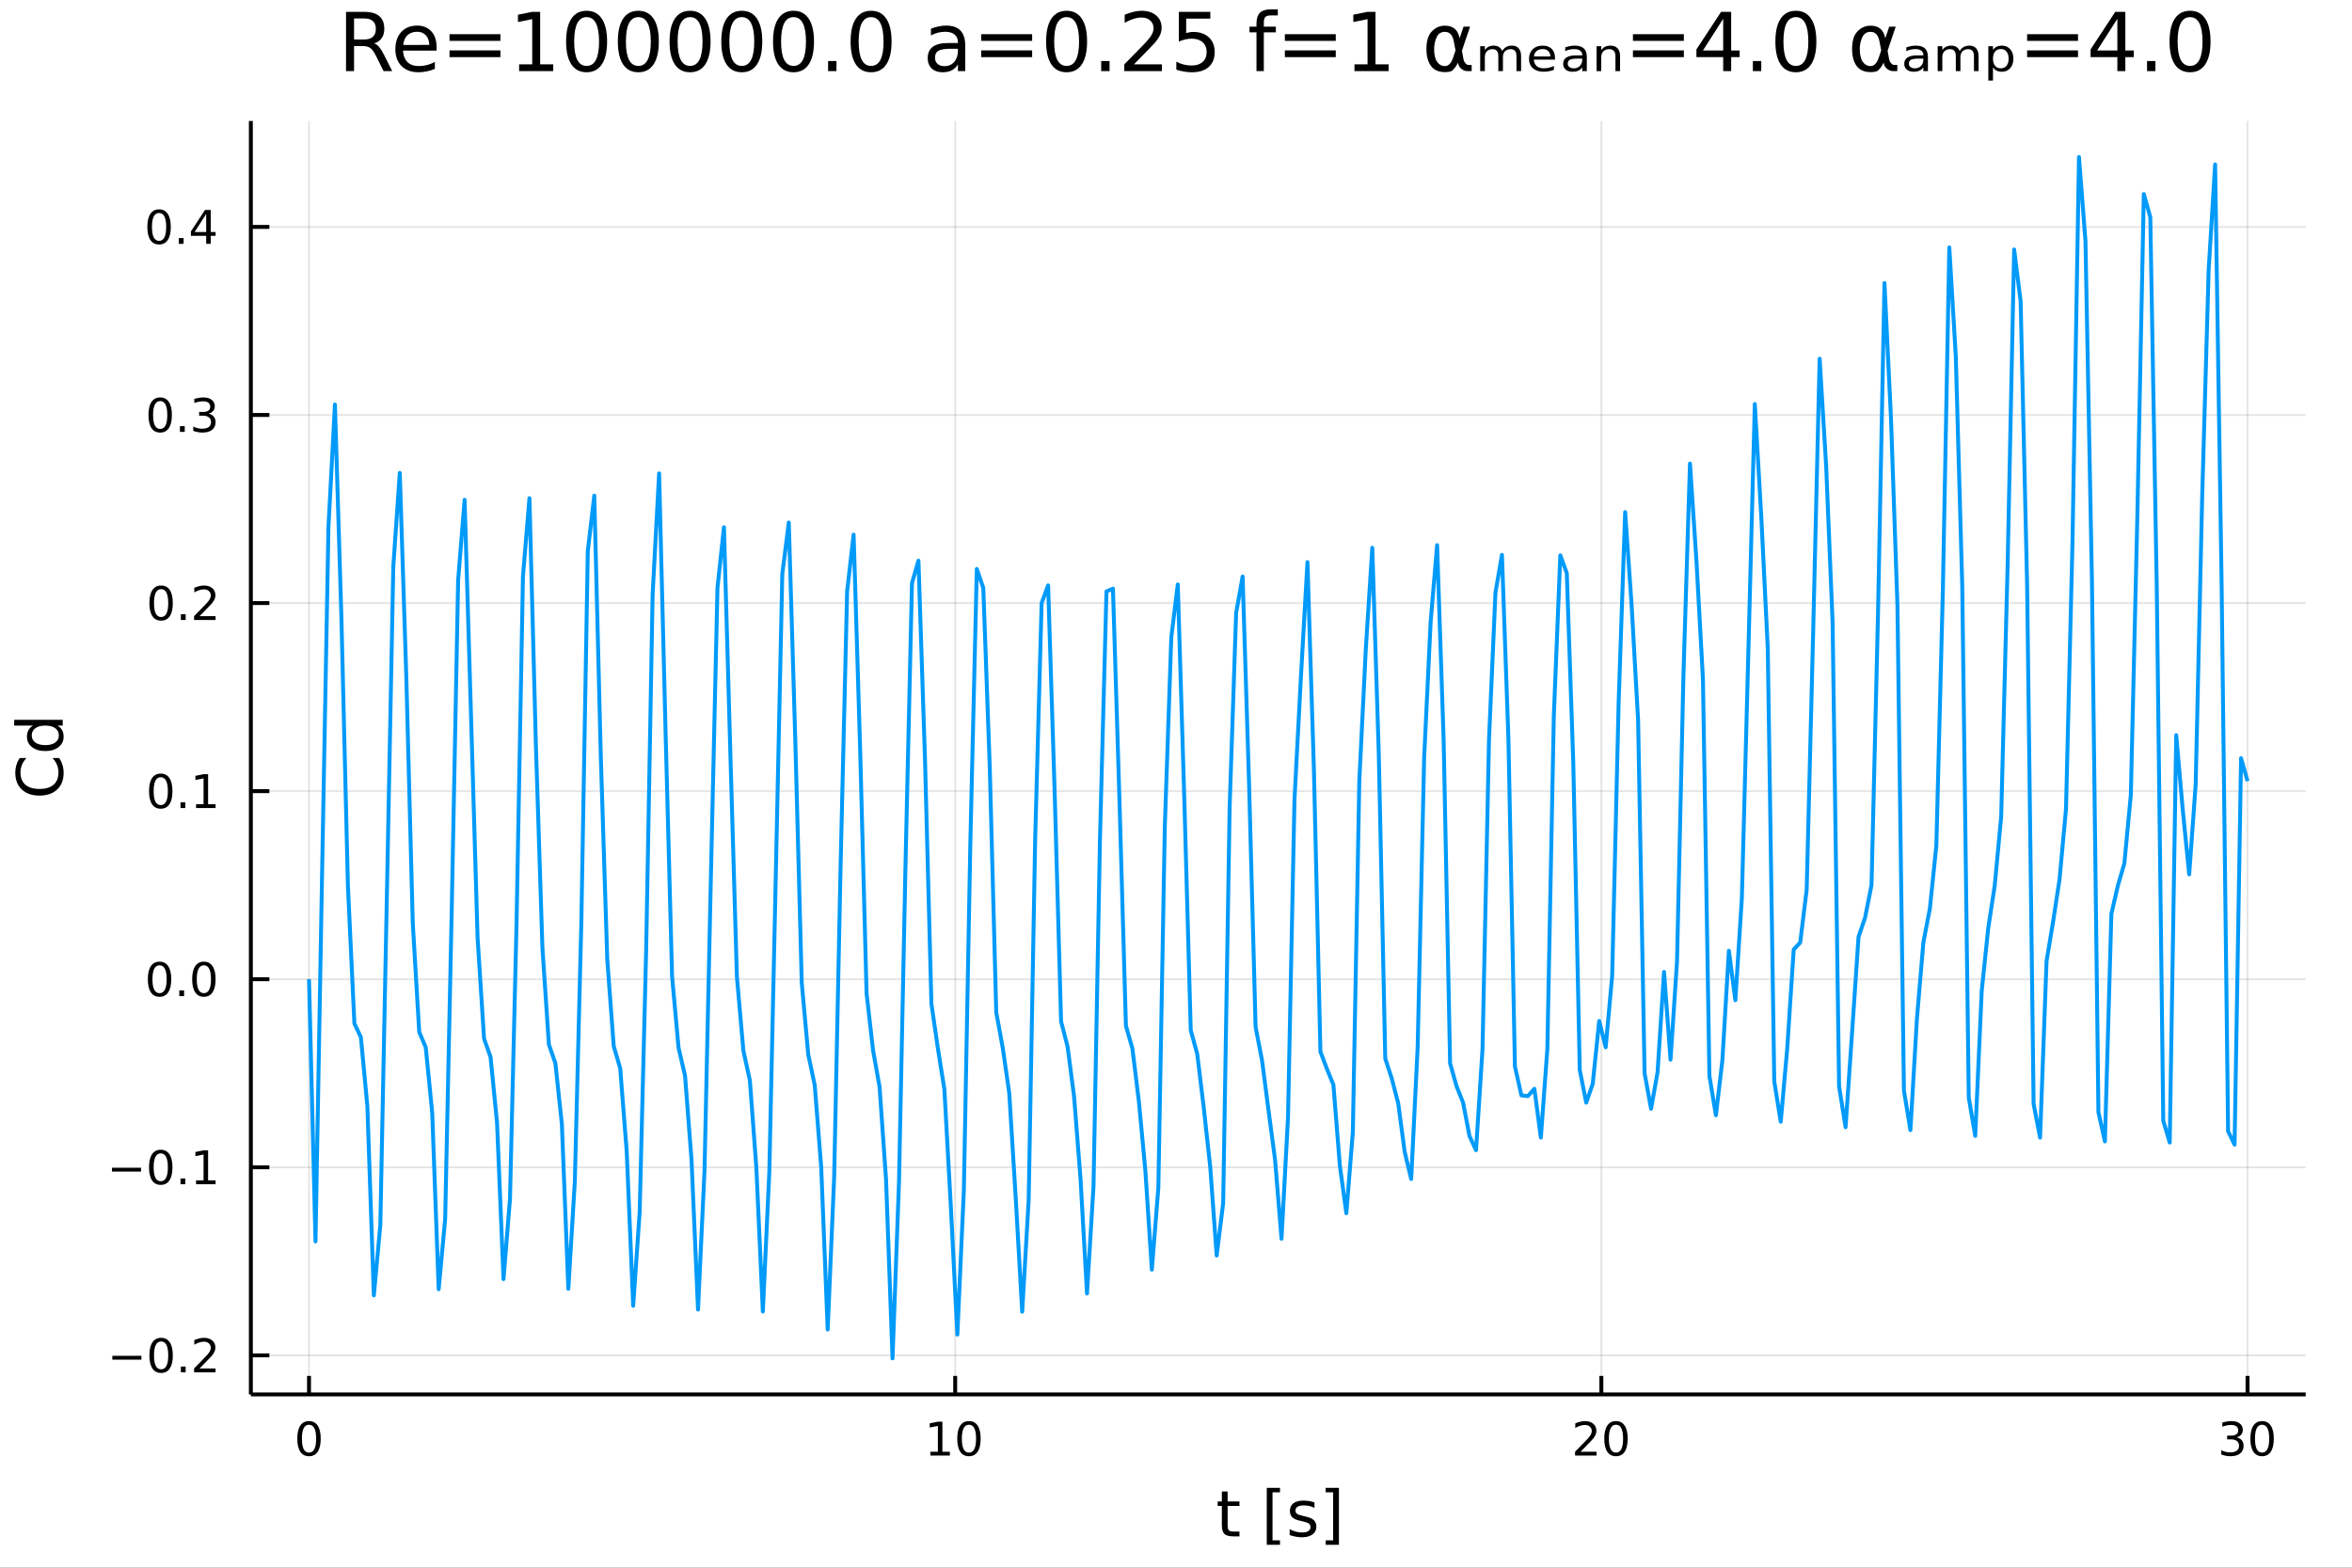 <?xml version="1.0" encoding="utf-8"?>
<svg xmlns="http://www.w3.org/2000/svg" xmlns:xlink="http://www.w3.org/1999/xlink" width="600" height="400" viewBox="0 0 2400 1600">
<rect x="0" y="0" width="2400" height="1600" fill="#333333" stroke="none"/>
<defs>
  <clipPath id="clip410">
    <rect x="0" y="0" width="2400" height="1600"/>
  </clipPath>
</defs>
<path clip-path="url(#clip410)" d="
M0 1600 L2400 1600 L2400 0 L0 0  Z
  " fill="#ffffff" fill-rule="evenodd" fill-opacity="1"/>
<defs>
  <clipPath id="clip411">
    <rect x="480" y="0" width="1681" height="1600"/>
  </clipPath>
</defs>
<path clip-path="url(#clip410)" d="
M255.977 1423.18 L2352.76 1423.18 L2352.76 123.472 L255.977 123.472  Z
  " fill="#ffffff" fill-rule="evenodd" fill-opacity="1"/>
<defs>
  <clipPath id="clip412">
    <rect x="255" y="123" width="2098" height="1301"/>
  </clipPath>
</defs>
<polyline clip-path="url(#clip412)" style="stroke:#000000; stroke-linecap:butt; stroke-linejoin:round; stroke-width:2; stroke-opacity:0.1; fill:none" points="
  315.32,1423.18 315.32,123.472 
  "/>
<polyline clip-path="url(#clip412)" style="stroke:#000000; stroke-linecap:butt; stroke-linejoin:round; stroke-width:2; stroke-opacity:0.1; fill:none" points="
  974.684,1423.18 974.684,123.472 
  "/>
<polyline clip-path="url(#clip412)" style="stroke:#000000; stroke-linecap:butt; stroke-linejoin:round; stroke-width:2; stroke-opacity:0.1; fill:none" points="
  1634.05,1423.18 1634.05,123.472 
  "/>
<polyline clip-path="url(#clip412)" style="stroke:#000000; stroke-linecap:butt; stroke-linejoin:round; stroke-width:2; stroke-opacity:0.1; fill:none" points="
  2293.41,1423.18 2293.41,123.472 
  "/>
<polyline clip-path="url(#clip410)" style="stroke:#000000; stroke-linecap:butt; stroke-linejoin:round; stroke-width:4; stroke-opacity:1; fill:none" points="
  255.977,1423.18 2352.76,1423.18 
  "/>
<polyline clip-path="url(#clip410)" style="stroke:#000000; stroke-linecap:butt; stroke-linejoin:round; stroke-width:4; stroke-opacity:1; fill:none" points="
  315.32,1423.18 315.32,1404.28 
  "/>
<polyline clip-path="url(#clip410)" style="stroke:#000000; stroke-linecap:butt; stroke-linejoin:round; stroke-width:4; stroke-opacity:1; fill:none" points="
  974.684,1423.18 974.684,1404.28 
  "/>
<polyline clip-path="url(#clip410)" style="stroke:#000000; stroke-linecap:butt; stroke-linejoin:round; stroke-width:4; stroke-opacity:1; fill:none" points="
  1634.05,1423.18 1634.05,1404.28 
  "/>
<polyline clip-path="url(#clip410)" style="stroke:#000000; stroke-linecap:butt; stroke-linejoin:round; stroke-width:4; stroke-opacity:1; fill:none" points="
  2293.41,1423.18 2293.41,1404.28 
  "/>
<path clip-path="url(#clip410)" d="M315.32 1454.1 Q311.709 1454.1 309.88 1457.66 Q308.075 1461.2 308.075 1468.33 Q308.075 1475.44 309.88 1479.01 Q311.709 1482.55 315.32 1482.55 Q318.954 1482.55 320.76 1479.01 Q322.588 1475.44 322.588 1468.33 Q322.588 1461.2 320.76 1457.66 Q318.954 1454.1 315.32 1454.1 M315.32 1450.39 Q321.13 1450.39 324.186 1455 Q327.264 1459.58 327.264 1468.33 Q327.264 1477.06 324.186 1481.67 Q321.13 1486.25 315.32 1486.25 Q309.51 1486.25 306.431 1481.67 Q303.376 1477.06 303.376 1468.33 Q303.376 1459.58 306.431 1455 Q309.51 1450.39 315.32 1450.39 Z" fill="#000000" fill-rule="evenodd" fill-opacity="1" /><path clip-path="url(#clip410)" d="M949.372 1481.64 L957.011 1481.64 L957.011 1455.28 L948.701 1456.95 L948.701 1452.69 L956.965 1451.02 L961.64 1451.02 L961.64 1481.64 L969.279 1481.64 L969.279 1485.58 L949.372 1485.58 L949.372 1481.64 Z" fill="#000000" fill-rule="evenodd" fill-opacity="1" /><path clip-path="url(#clip410)" d="M988.724 1454.1 Q985.113 1454.1 983.284 1457.66 Q981.478 1461.2 981.478 1468.33 Q981.478 1475.44 983.284 1479.01 Q985.113 1482.55 988.724 1482.55 Q992.358 1482.55 994.163 1479.01 Q995.992 1475.44 995.992 1468.33 Q995.992 1461.2 994.163 1457.66 Q992.358 1454.1 988.724 1454.1 M988.724 1450.39 Q994.534 1450.39 997.589 1455 Q1000.67 1459.58 1000.67 1468.33 Q1000.67 1477.06 997.589 1481.67 Q994.534 1486.25 988.724 1486.25 Q982.913 1486.25 979.835 1481.67 Q976.779 1477.06 976.779 1468.33 Q976.779 1459.58 979.835 1455 Q982.913 1450.39 988.724 1450.39 Z" fill="#000000" fill-rule="evenodd" fill-opacity="1" /><path clip-path="url(#clip410)" d="M1612.82 1481.64 L1629.14 1481.64 L1629.14 1485.58 L1607.2 1485.58 L1607.2 1481.64 Q1609.86 1478.89 1614.44 1474.26 Q1619.05 1469.61 1620.23 1468.27 Q1622.47 1465.74 1623.35 1464.01 Q1624.26 1462.25 1624.26 1460.56 Q1624.26 1457.8 1622.31 1456.07 Q1620.39 1454.33 1617.29 1454.33 Q1615.09 1454.33 1612.64 1455.09 Q1610.21 1455.86 1607.43 1457.41 L1607.43 1452.69 Q1610.25 1451.55 1612.71 1450.97 Q1615.16 1450.39 1617.2 1450.39 Q1622.57 1450.39 1625.76 1453.08 Q1628.96 1455.77 1628.96 1460.26 Q1628.96 1462.39 1628.15 1464.31 Q1627.36 1466.2 1625.25 1468.8 Q1624.67 1469.47 1621.57 1472.69 Q1618.47 1475.88 1612.82 1481.64 Z" fill="#000000" fill-rule="evenodd" fill-opacity="1" /><path clip-path="url(#clip410)" d="M1648.96 1454.1 Q1645.34 1454.1 1643.52 1457.66 Q1641.71 1461.2 1641.71 1468.33 Q1641.71 1475.44 1643.52 1479.01 Q1645.34 1482.55 1648.96 1482.55 Q1652.59 1482.55 1654.4 1479.01 Q1656.22 1475.44 1656.22 1468.33 Q1656.22 1461.2 1654.4 1457.66 Q1652.59 1454.1 1648.96 1454.1 M1648.96 1450.39 Q1654.77 1450.39 1657.82 1455 Q1660.9 1459.58 1660.9 1468.33 Q1660.9 1477.06 1657.82 1481.67 Q1654.77 1486.25 1648.96 1486.25 Q1643.15 1486.25 1640.07 1481.67 Q1637.01 1477.06 1637.01 1468.33 Q1637.01 1459.58 1640.07 1455 Q1643.15 1450.39 1648.96 1450.39 Z" fill="#000000" fill-rule="evenodd" fill-opacity="1" /><path clip-path="url(#clip410)" d="M2282.26 1466.95 Q2285.61 1467.66 2287.49 1469.93 Q2289.39 1472.2 2289.39 1475.53 Q2289.39 1480.65 2285.87 1483.45 Q2282.35 1486.25 2275.87 1486.25 Q2273.69 1486.25 2271.38 1485.81 Q2269.08 1485.39 2266.63 1484.54 L2266.63 1480.02 Q2268.58 1481.16 2270.89 1481.74 Q2273.2 1482.32 2275.73 1482.32 Q2280.13 1482.32 2282.42 1480.58 Q2284.73 1478.84 2284.73 1475.53 Q2284.73 1472.48 2282.58 1470.77 Q2280.45 1469.03 2276.63 1469.03 L2272.6 1469.03 L2272.6 1465.19 L2276.82 1465.19 Q2280.27 1465.19 2282.09 1463.82 Q2283.92 1462.43 2283.92 1459.84 Q2283.92 1457.18 2282.02 1455.77 Q2280.15 1454.33 2276.63 1454.33 Q2274.71 1454.33 2272.51 1454.75 Q2270.31 1455.16 2267.67 1456.04 L2267.67 1451.88 Q2270.33 1451.14 2272.65 1450.77 Q2274.99 1450.39 2277.05 1450.39 Q2282.37 1450.39 2285.47 1452.83 Q2288.58 1455.23 2288.58 1459.35 Q2288.58 1462.22 2286.93 1464.21 Q2285.29 1466.18 2282.26 1466.95 Z" fill="#000000" fill-rule="evenodd" fill-opacity="1" /><path clip-path="url(#clip410)" d="M2308.25 1454.1 Q2304.64 1454.1 2302.81 1457.66 Q2301.01 1461.2 2301.01 1468.33 Q2301.01 1475.44 2302.81 1479.01 Q2304.64 1482.55 2308.25 1482.55 Q2311.89 1482.55 2313.69 1479.01 Q2315.52 1475.44 2315.52 1468.33 Q2315.52 1461.2 2313.69 1457.66 Q2311.89 1454.1 2308.25 1454.1 M2308.25 1450.39 Q2314.06 1450.39 2317.12 1455 Q2320.2 1459.58 2320.2 1468.33 Q2320.2 1477.06 2317.12 1481.67 Q2314.06 1486.25 2308.25 1486.25 Q2302.44 1486.25 2299.36 1481.67 Q2296.31 1477.06 2296.31 1468.33 Q2296.31 1459.58 2299.36 1455 Q2302.44 1450.39 2308.25 1450.39 Z" fill="#000000" fill-rule="evenodd" fill-opacity="1" /><path clip-path="url(#clip410)" d="M1252.68 1522.27 L1252.68 1532.4 L1264.74 1532.4 L1264.74 1536.95 L1252.68 1536.95 L1252.68 1556.3 Q1252.68 1560.66 1253.85 1561.9 Q1255.06 1563.14 1258.72 1563.14 L1264.74 1563.14 L1264.74 1568.04 L1258.72 1568.04 Q1251.94 1568.04 1249.37 1565.53 Q1246.79 1562.98 1246.79 1556.3 L1246.79 1536.95 L1242.49 1536.95 L1242.49 1532.4 L1246.79 1532.4 L1246.79 1522.27 L1252.68 1522.27 Z" fill="#000000" fill-rule="evenodd" fill-opacity="1" /><path clip-path="url(#clip410)" d="M1292.62 1518.52 L1306.12 1518.52 L1306.12 1523.07 L1298.48 1523.07 L1298.48 1572.09 L1306.12 1572.09 L1306.12 1576.64 L1292.62 1576.64 L1292.62 1518.52 Z" fill="#000000" fill-rule="evenodd" fill-opacity="1" /><path clip-path="url(#clip410)" d="M1341.32 1533.45 L1341.32 1538.98 Q1338.84 1537.71 1336.16 1537.07 Q1333.49 1536.44 1330.63 1536.44 Q1326.26 1536.44 1324.07 1537.77 Q1321.9 1539.11 1321.9 1541.79 Q1321.9 1543.82 1323.46 1545 Q1325.02 1546.15 1329.73 1547.2 L1331.74 1547.64 Q1337.98 1548.98 1340.59 1551.43 Q1343.23 1553.85 1343.23 1558.21 Q1343.23 1563.17 1339.28 1566.07 Q1335.37 1568.97 1328.49 1568.97 Q1325.63 1568.97 1322.51 1568.39 Q1319.42 1567.85 1315.98 1566.74 L1315.98 1560.69 Q1319.23 1562.38 1322.38 1563.24 Q1325.53 1564.07 1328.62 1564.07 Q1332.76 1564.07 1334.99 1562.66 Q1337.21 1561.23 1337.21 1558.65 Q1337.21 1556.27 1335.59 1554.99 Q1334 1553.72 1328.56 1552.54 L1326.52 1552.07 Q1321.08 1550.92 1318.66 1548.56 Q1316.24 1546.18 1316.24 1542.04 Q1316.24 1537.01 1319.8 1534.27 Q1323.37 1531.54 1329.92 1531.54 Q1333.17 1531.54 1336.04 1532.01 Q1338.9 1532.49 1341.32 1533.45 Z" fill="#000000" fill-rule="evenodd" fill-opacity="1" /><path clip-path="url(#clip410)" d="M1366.24 1518.52 L1366.24 1576.64 L1352.75 1576.64 L1352.75 1572.09 L1360.35 1572.09 L1360.35 1523.07 L1352.75 1523.07 L1352.75 1518.52 L1366.24 1518.52 Z" fill="#000000" fill-rule="evenodd" fill-opacity="1" /><polyline clip-path="url(#clip412)" style="stroke:#000000; stroke-linecap:butt; stroke-linejoin:round; stroke-width:2; stroke-opacity:0.1; fill:none" points="
  255.977,1383.3 2352.76,1383.3 
  "/>
<polyline clip-path="url(#clip412)" style="stroke:#000000; stroke-linecap:butt; stroke-linejoin:round; stroke-width:2; stroke-opacity:0.1; fill:none" points="
  255.977,1191.35 2352.76,1191.35 
  "/>
<polyline clip-path="url(#clip412)" style="stroke:#000000; stroke-linecap:butt; stroke-linejoin:round; stroke-width:2; stroke-opacity:0.1; fill:none" points="
  255.977,999.397 2352.76,999.397 
  "/>
<polyline clip-path="url(#clip412)" style="stroke:#000000; stroke-linecap:butt; stroke-linejoin:round; stroke-width:2; stroke-opacity:0.1; fill:none" points="
  255.977,807.443 2352.76,807.443 
  "/>
<polyline clip-path="url(#clip412)" style="stroke:#000000; stroke-linecap:butt; stroke-linejoin:round; stroke-width:2; stroke-opacity:0.1; fill:none" points="
  255.977,615.489 2352.76,615.489 
  "/>
<polyline clip-path="url(#clip412)" style="stroke:#000000; stroke-linecap:butt; stroke-linejoin:round; stroke-width:2; stroke-opacity:0.1; fill:none" points="
  255.977,423.534 2352.76,423.534 
  "/>
<polyline clip-path="url(#clip412)" style="stroke:#000000; stroke-linecap:butt; stroke-linejoin:round; stroke-width:2; stroke-opacity:0.1; fill:none" points="
  255.977,231.58 2352.76,231.58 
  "/>
<polyline clip-path="url(#clip410)" style="stroke:#000000; stroke-linecap:butt; stroke-linejoin:round; stroke-width:4; stroke-opacity:1; fill:none" points="
  255.977,1423.18 255.977,123.472 
  "/>
<polyline clip-path="url(#clip410)" style="stroke:#000000; stroke-linecap:butt; stroke-linejoin:round; stroke-width:4; stroke-opacity:1; fill:none" points="
  255.977,1383.3 274.875,1383.3 
  "/>
<polyline clip-path="url(#clip410)" style="stroke:#000000; stroke-linecap:butt; stroke-linejoin:round; stroke-width:4; stroke-opacity:1; fill:none" points="
  255.977,1191.35 274.875,1191.35 
  "/>
<polyline clip-path="url(#clip410)" style="stroke:#000000; stroke-linecap:butt; stroke-linejoin:round; stroke-width:4; stroke-opacity:1; fill:none" points="
  255.977,999.397 274.875,999.397 
  "/>
<polyline clip-path="url(#clip410)" style="stroke:#000000; stroke-linecap:butt; stroke-linejoin:round; stroke-width:4; stroke-opacity:1; fill:none" points="
  255.977,807.443 274.875,807.443 
  "/>
<polyline clip-path="url(#clip410)" style="stroke:#000000; stroke-linecap:butt; stroke-linejoin:round; stroke-width:4; stroke-opacity:1; fill:none" points="
  255.977,615.489 274.875,615.489 
  "/>
<polyline clip-path="url(#clip410)" style="stroke:#000000; stroke-linecap:butt; stroke-linejoin:round; stroke-width:4; stroke-opacity:1; fill:none" points="
  255.977,423.534 274.875,423.534 
  "/>
<polyline clip-path="url(#clip410)" style="stroke:#000000; stroke-linecap:butt; stroke-linejoin:round; stroke-width:4; stroke-opacity:1; fill:none" points="
  255.977,231.58 274.875,231.58 
  "/>
<path clip-path="url(#clip410)" d="M114.631 1383.76 L144.306 1383.76 L144.306 1387.69 L114.631 1387.69 L114.631 1383.76 Z" fill="#000000" fill-rule="evenodd" fill-opacity="1" /><path clip-path="url(#clip410)" d="M164.399 1369.1 Q160.788 1369.1 158.959 1372.67 Q157.153 1376.21 157.153 1383.34 Q157.153 1390.45 158.959 1394.01 Q160.788 1397.55 164.399 1397.55 Q168.033 1397.55 169.839 1394.01 Q171.667 1390.45 171.667 1383.34 Q171.667 1376.21 169.839 1372.67 Q168.033 1369.1 164.399 1369.1 M164.399 1365.4 Q170.209 1365.4 173.264 1370.01 Q176.343 1374.59 176.343 1383.34 Q176.343 1392.07 173.264 1396.67 Q170.209 1401.26 164.399 1401.26 Q158.589 1401.26 155.51 1396.67 Q152.454 1392.07 152.454 1383.34 Q152.454 1374.59 155.51 1370.01 Q158.589 1365.4 164.399 1365.4 Z" fill="#000000" fill-rule="evenodd" fill-opacity="1" /><path clip-path="url(#clip410)" d="M184.561 1394.71 L189.445 1394.71 L189.445 1400.58 L184.561 1400.58 L184.561 1394.71 Z" fill="#000000" fill-rule="evenodd" fill-opacity="1" /><path clip-path="url(#clip410)" d="M203.658 1396.65 L219.977 1396.65 L219.977 1400.58 L198.033 1400.58 L198.033 1396.65 Q200.695 1393.9 205.278 1389.27 Q209.885 1384.61 211.065 1383.27 Q213.311 1380.75 214.19 1379.01 Q215.093 1377.25 215.093 1375.56 Q215.093 1372.81 213.149 1371.07 Q211.227 1369.34 208.125 1369.34 Q205.926 1369.34 203.473 1370.1 Q201.042 1370.86 198.264 1372.41 L198.264 1367.69 Q201.088 1366.56 203.542 1365.98 Q205.996 1365.4 208.033 1365.4 Q213.403 1365.4 216.598 1368.09 Q219.792 1370.77 219.792 1375.26 Q219.792 1377.39 218.982 1379.31 Q218.195 1381.21 216.088 1383.8 Q215.51 1384.47 212.408 1387.69 Q209.306 1390.89 203.658 1396.65 Z" fill="#000000" fill-rule="evenodd" fill-opacity="1" /><path clip-path="url(#clip410)" d="M114.26 1191.8 L143.936 1191.8 L143.936 1195.74 L114.26 1195.74 L114.26 1191.8 Z" fill="#000000" fill-rule="evenodd" fill-opacity="1" /><path clip-path="url(#clip410)" d="M164.028 1177.15 Q160.417 1177.15 158.589 1180.71 Q156.783 1184.26 156.783 1191.39 Q156.783 1198.49 158.589 1202.06 Q160.417 1205.6 164.028 1205.6 Q167.663 1205.6 169.468 1202.06 Q171.297 1198.49 171.297 1191.39 Q171.297 1184.26 169.468 1180.71 Q167.663 1177.15 164.028 1177.15 M164.028 1173.45 Q169.839 1173.45 172.894 1178.05 Q175.973 1182.64 175.973 1191.39 Q175.973 1200.11 172.894 1204.72 Q169.839 1209.3 164.028 1209.3 Q158.218 1209.3 155.14 1204.72 Q152.084 1200.11 152.084 1191.39 Q152.084 1182.64 155.14 1178.05 Q158.218 1173.45 164.028 1173.45 Z" fill="#000000" fill-rule="evenodd" fill-opacity="1" /><path clip-path="url(#clip410)" d="M184.19 1202.75 L189.075 1202.75 L189.075 1208.63 L184.19 1208.63 L184.19 1202.75 Z" fill="#000000" fill-rule="evenodd" fill-opacity="1" /><path clip-path="url(#clip410)" d="M200.07 1204.7 L207.709 1204.7 L207.709 1178.33 L199.399 1180 L199.399 1175.74 L207.662 1174.07 L212.338 1174.07 L212.338 1204.7 L219.977 1204.7 L219.977 1208.63 L200.07 1208.63 L200.07 1204.7 Z" fill="#000000" fill-rule="evenodd" fill-opacity="1" /><path clip-path="url(#clip410)" d="M162.802 985.195 Q159.19 985.195 157.362 988.76 Q155.556 992.302 155.556 999.431 Q155.556 1006.54 157.362 1010.1 Q159.19 1013.64 162.802 1013.64 Q166.436 1013.64 168.241 1010.1 Q170.07 1006.54 170.07 999.431 Q170.07 992.302 168.241 988.76 Q166.436 985.195 162.802 985.195 M162.802 981.492 Q168.612 981.492 171.667 986.098 Q174.746 990.682 174.746 999.431 Q174.746 1008.16 171.667 1012.76 Q168.612 1017.35 162.802 1017.35 Q156.991 1017.35 153.913 1012.76 Q150.857 1008.16 150.857 999.431 Q150.857 990.682 153.913 986.098 Q156.991 981.492 162.802 981.492 Z" fill="#000000" fill-rule="evenodd" fill-opacity="1" /><path clip-path="url(#clip410)" d="M182.963 1010.8 L187.848 1010.8 L187.848 1016.68 L182.963 1016.68 L182.963 1010.8 Z" fill="#000000" fill-rule="evenodd" fill-opacity="1" /><path clip-path="url(#clip410)" d="M208.033 985.195 Q204.422 985.195 202.593 988.76 Q200.787 992.302 200.787 999.431 Q200.787 1006.54 202.593 1010.1 Q204.422 1013.64 208.033 1013.64 Q211.667 1013.64 213.473 1010.1 Q215.301 1006.54 215.301 999.431 Q215.301 992.302 213.473 988.76 Q211.667 985.195 208.033 985.195 M208.033 981.492 Q213.843 981.492 216.898 986.098 Q219.977 990.682 219.977 999.431 Q219.977 1008.16 216.898 1012.76 Q213.843 1017.35 208.033 1017.35 Q202.223 1017.35 199.144 1012.76 Q196.088 1008.16 196.088 999.431 Q196.088 990.682 199.144 986.098 Q202.223 981.492 208.033 981.492 Z" fill="#000000" fill-rule="evenodd" fill-opacity="1" /><path clip-path="url(#clip410)" d="M164.028 793.241 Q160.417 793.241 158.589 796.806 Q156.783 800.348 156.783 807.477 Q156.783 814.584 158.589 818.149 Q160.417 821.69 164.028 821.69 Q167.663 821.69 169.468 818.149 Q171.297 814.584 171.297 807.477 Q171.297 800.348 169.468 796.806 Q167.663 793.241 164.028 793.241 M164.028 789.538 Q169.839 789.538 172.894 794.144 Q175.973 798.727 175.973 807.477 Q175.973 816.204 172.894 820.811 Q169.839 825.394 164.028 825.394 Q158.218 825.394 155.14 820.811 Q152.084 816.204 152.084 807.477 Q152.084 798.727 155.14 794.144 Q158.218 789.538 164.028 789.538 Z" fill="#000000" fill-rule="evenodd" fill-opacity="1" /><path clip-path="url(#clip410)" d="M184.19 818.843 L189.075 818.843 L189.075 824.723 L184.19 824.723 L184.19 818.843 Z" fill="#000000" fill-rule="evenodd" fill-opacity="1" /><path clip-path="url(#clip410)" d="M200.07 820.787 L207.709 820.787 L207.709 794.422 L199.399 796.089 L199.399 791.829 L207.662 790.163 L212.338 790.163 L212.338 820.787 L219.977 820.787 L219.977 824.723 L200.07 824.723 L200.07 820.787 Z" fill="#000000" fill-rule="evenodd" fill-opacity="1" /><path clip-path="url(#clip410)" d="M164.399 601.287 Q160.788 601.287 158.959 604.852 Q157.153 608.394 157.153 615.523 Q157.153 622.63 158.959 626.194 Q160.788 629.736 164.399 629.736 Q168.033 629.736 169.839 626.194 Q171.667 622.63 171.667 615.523 Q171.667 608.394 169.839 604.852 Q168.033 601.287 164.399 601.287 M164.399 597.584 Q170.209 597.584 173.264 602.19 Q176.343 606.773 176.343 615.523 Q176.343 624.25 173.264 628.857 Q170.209 633.44 164.399 633.44 Q158.589 633.44 155.51 628.857 Q152.454 624.25 152.454 615.523 Q152.454 606.773 155.51 602.19 Q158.589 597.584 164.399 597.584 Z" fill="#000000" fill-rule="evenodd" fill-opacity="1" /><path clip-path="url(#clip410)" d="M184.561 626.889 L189.445 626.889 L189.445 632.769 L184.561 632.769 L184.561 626.889 Z" fill="#000000" fill-rule="evenodd" fill-opacity="1" /><path clip-path="url(#clip410)" d="M203.658 628.833 L219.977 628.833 L219.977 632.769 L198.033 632.769 L198.033 628.833 Q200.695 626.079 205.278 621.449 Q209.885 616.796 211.065 615.454 Q213.311 612.931 214.19 611.195 Q215.093 609.435 215.093 607.746 Q215.093 604.991 213.149 603.255 Q211.227 601.519 208.125 601.519 Q205.926 601.519 203.473 602.283 Q201.042 603.046 198.264 604.597 L198.264 599.875 Q201.088 598.741 203.542 598.162 Q205.996 597.584 208.033 597.584 Q213.403 597.584 216.598 600.269 Q219.792 602.954 219.792 607.445 Q219.792 609.574 218.982 611.495 Q218.195 613.394 216.088 615.986 Q215.51 616.658 212.408 619.875 Q209.306 623.07 203.658 628.833 Z" fill="#000000" fill-rule="evenodd" fill-opacity="1" /><path clip-path="url(#clip410)" d="M163.45 409.333 Q159.839 409.333 158.01 412.898 Q156.204 416.44 156.204 423.569 Q156.204 430.676 158.01 434.24 Q159.839 437.782 163.45 437.782 Q167.084 437.782 168.889 434.24 Q170.718 430.676 170.718 423.569 Q170.718 416.44 168.889 412.898 Q167.084 409.333 163.45 409.333 M163.45 405.629 Q169.26 405.629 172.315 410.236 Q175.394 414.819 175.394 423.569 Q175.394 432.296 172.315 436.902 Q169.26 441.486 163.45 441.486 Q157.64 441.486 154.561 436.902 Q151.505 432.296 151.505 423.569 Q151.505 414.819 154.561 410.236 Q157.64 405.629 163.45 405.629 Z" fill="#000000" fill-rule="evenodd" fill-opacity="1" /><path clip-path="url(#clip410)" d="M183.612 434.935 L188.496 434.935 L188.496 440.814 L183.612 440.814 L183.612 434.935 Z" fill="#000000" fill-rule="evenodd" fill-opacity="1" /><path clip-path="url(#clip410)" d="M212.848 422.18 Q216.204 422.898 218.079 425.166 Q219.977 427.435 219.977 430.768 Q219.977 435.884 216.459 438.685 Q212.94 441.486 206.459 441.486 Q204.283 441.486 201.968 441.046 Q199.676 440.629 197.223 439.773 L197.223 435.259 Q199.167 436.393 201.482 436.972 Q203.797 437.551 206.32 437.551 Q210.718 437.551 213.01 435.814 Q215.324 434.078 215.324 430.768 Q215.324 427.713 213.172 426 Q211.042 424.264 207.223 424.264 L203.195 424.264 L203.195 420.421 L207.408 420.421 Q210.857 420.421 212.686 419.055 Q214.514 417.666 214.514 415.074 Q214.514 412.412 212.616 411 Q210.741 409.565 207.223 409.565 Q205.301 409.565 203.102 409.981 Q200.903 410.398 198.264 411.278 L198.264 407.111 Q200.926 406.37 203.241 406 Q205.579 405.629 207.639 405.629 Q212.963 405.629 216.065 408.06 Q219.167 410.467 219.167 414.588 Q219.167 417.458 217.523 419.449 Q215.88 421.416 212.848 422.18 Z" fill="#000000" fill-rule="evenodd" fill-opacity="1" /><path clip-path="url(#clip410)" d="M162.315 217.379 Q158.704 217.379 156.876 220.944 Q155.07 224.485 155.07 231.615 Q155.07 238.721 156.876 242.286 Q158.704 245.828 162.315 245.828 Q165.95 245.828 167.755 242.286 Q169.584 238.721 169.584 231.615 Q169.584 224.485 167.755 220.944 Q165.95 217.379 162.315 217.379 M162.315 213.675 Q168.126 213.675 171.181 218.282 Q174.26 222.865 174.26 231.615 Q174.26 240.342 171.181 244.948 Q168.126 249.532 162.315 249.532 Q156.505 249.532 153.427 244.948 Q150.371 240.342 150.371 231.615 Q150.371 222.865 153.427 218.282 Q156.505 213.675 162.315 213.675 Z" fill="#000000" fill-rule="evenodd" fill-opacity="1" /><path clip-path="url(#clip410)" d="M182.477 242.981 L187.362 242.981 L187.362 248.86 L182.477 248.86 L182.477 242.981 Z" fill="#000000" fill-rule="evenodd" fill-opacity="1" /><path clip-path="url(#clip410)" d="M210.394 218.374 L198.588 236.823 L210.394 236.823 L210.394 218.374 M209.167 214.3 L215.047 214.3 L215.047 236.823 L219.977 236.823 L219.977 240.712 L215.047 240.712 L215.047 248.86 L210.394 248.86 L210.394 240.712 L194.792 240.712 L194.792 236.198 L209.167 214.3 Z" fill="#000000" fill-rule="evenodd" fill-opacity="1" /><path clip-path="url(#clip410)" d="M20.144 773.66 L26.924 773.66 Q23.9 776.907 22.404 780.599 Q20.908 784.259 20.908 788.397 Q20.908 796.545 25.905 800.874 Q30.871 805.202 40.292 805.202 Q49.681 805.202 54.678 800.874 Q59.644 796.545 59.644 788.397 Q59.644 784.259 58.148 780.599 Q56.652 776.907 53.628 773.66 L60.344 773.66 Q62.636 777.034 63.781 780.822 Q64.927 784.577 64.927 788.779 Q64.927 799.569 58.339 805.775 Q51.718 811.982 40.292 811.982 Q28.834 811.982 22.245 805.775 Q15.625 799.569 15.625 788.779 Q15.625 784.514 16.771 780.758 Q17.885 776.97 20.144 773.66 Z" fill="#000000" fill-rule="evenodd" fill-opacity="1" /><path clip-path="url(#clip410)" d="M33.767 740.527 L14.479 740.527 L14.479 734.67 L64.004 734.67 L64.004 740.527 L58.657 740.527 Q61.84 742.373 63.399 745.205 Q64.927 748.006 64.927 751.953 Q64.927 758.414 59.771 762.488 Q54.615 766.531 46.212 766.531 Q37.809 766.531 32.653 762.488 Q27.497 758.414 27.497 751.953 Q27.497 748.006 29.056 745.205 Q30.584 742.373 33.767 740.527 M46.212 760.483 Q52.673 760.483 56.365 757.841 Q60.026 755.168 60.026 750.521 Q60.026 745.874 56.365 743.2 Q52.673 740.527 46.212 740.527 Q39.751 740.527 36.09 743.2 Q32.398 745.874 32.398 750.521 Q32.398 755.168 36.09 757.841 Q39.751 760.483 46.212 760.483 Z" fill="#000000" fill-rule="evenodd" fill-opacity="1" /><path clip-path="url(#clip410)" d="M381.773 44.22 Q384.406 45.111 386.877 48.028 Q389.389 50.944 391.9 56.048 L400.205 72.576 L391.414 72.576 L383.677 57.061 Q380.679 50.985 377.844 49 Q375.049 47.015 370.188 47.015 L361.276 47.015 L361.276 72.576 L353.093 72.576 L353.093 12.096 L371.565 12.096 Q381.935 12.096 387.039 16.43 Q392.143 20.765 392.143 29.515 Q392.143 35.227 389.47 38.994 Q386.837 42.761 381.773 44.22 M361.276 18.82 L361.276 40.29 L371.565 40.29 Q377.479 40.29 380.477 37.576 Q383.515 34.822 383.515 29.515 Q383.515 24.208 380.477 21.535 Q377.479 18.82 371.565 18.82 L361.276 18.82 Z" fill="#000000" fill-rule="evenodd" fill-opacity="1" /><path clip-path="url(#clip410)" d="M445.494 48.028 L445.494 51.673 L411.223 51.673 Q411.709 59.37 415.841 63.421 Q420.014 67.431 427.427 67.431 Q431.721 67.431 435.731 66.378 Q439.782 65.325 443.752 63.218 L443.752 70.267 Q439.742 71.968 435.529 72.86 Q431.316 73.751 426.981 73.751 Q416.125 73.751 409.765 67.431 Q403.445 61.112 403.445 50.337 Q403.445 39.197 409.441 32.675 Q415.477 26.112 425.685 26.112 Q434.84 26.112 440.147 32.026 Q445.494 37.9 445.494 48.028 M438.04 45.84 Q437.959 39.723 434.597 36.077 Q431.275 32.431 425.766 32.431 Q419.528 32.431 415.76 35.956 Q412.033 39.48 411.466 45.88 L438.04 45.84 Z" fill="#000000" fill-rule="evenodd" fill-opacity="1" /><path clip-path="url(#clip410)" d="M458.7 34.903 L510.632 34.903 L510.632 41.708 L458.7 41.708 L458.7 34.903 M458.7 51.43 L510.632 51.43 L510.632 58.317 L458.7 58.317 L458.7 51.43 Z" fill="#000000" fill-rule="evenodd" fill-opacity="1" /><path clip-path="url(#clip410)" d="M529.712 65.689 L543.08 65.689 L543.08 19.55 L528.537 22.466 L528.537 15.013 L542.999 12.096 L551.182 12.096 L551.182 65.689 L564.55 65.689 L564.55 72.576 L529.712 72.576 L529.712 65.689 Z" fill="#000000" fill-rule="evenodd" fill-opacity="1" /><path clip-path="url(#clip410)" d="M598.578 17.484 Q592.258 17.484 589.058 23.722 Q585.898 29.92 585.898 42.397 Q585.898 54.833 589.058 61.071 Q592.258 67.269 598.578 67.269 Q604.937 67.269 608.097 61.071 Q611.297 54.833 611.297 42.397 Q611.297 29.92 608.097 23.722 Q604.937 17.484 598.578 17.484 M598.578 11.002 Q608.745 11.002 614.092 19.064 Q619.48 27.084 619.48 42.397 Q619.48 57.669 614.092 65.73 Q608.745 73.751 598.578 73.751 Q588.41 73.751 583.022 65.73 Q577.675 57.669 577.675 42.397 Q577.675 27.084 583.022 19.064 Q588.41 11.002 598.578 11.002 Z" fill="#000000" fill-rule="evenodd" fill-opacity="1" /><path clip-path="url(#clip410)" d="M651.361 17.484 Q645.041 17.484 641.841 23.722 Q638.681 29.92 638.681 42.397 Q638.681 54.833 641.841 61.071 Q645.041 67.269 651.361 67.269 Q657.721 67.269 660.88 61.071 Q664.081 54.833 664.081 42.397 Q664.081 29.92 660.88 23.722 Q657.721 17.484 651.361 17.484 M651.361 11.002 Q661.529 11.002 666.876 19.064 Q672.263 27.084 672.263 42.397 Q672.263 57.669 666.876 65.73 Q661.529 73.751 651.361 73.751 Q641.193 73.751 635.805 65.73 Q630.458 57.669 630.458 42.397 Q630.458 27.084 635.805 19.064 Q641.193 11.002 651.361 11.002 Z" fill="#000000" fill-rule="evenodd" fill-opacity="1" /><path clip-path="url(#clip410)" d="M704.144 17.484 Q697.825 17.484 694.624 23.722 Q691.465 29.92 691.465 42.397 Q691.465 54.833 694.624 61.071 Q697.825 67.269 704.144 67.269 Q710.504 67.269 713.664 61.071 Q716.864 54.833 716.864 42.397 Q716.864 29.92 713.664 23.722 Q710.504 17.484 704.144 17.484 M704.144 11.002 Q714.312 11.002 719.659 19.064 Q725.047 27.084 725.047 42.397 Q725.047 57.669 719.659 65.73 Q714.312 73.751 704.144 73.751 Q693.976 73.751 688.589 65.73 Q683.241 57.669 683.241 42.397 Q683.241 27.084 688.589 19.064 Q693.976 11.002 704.144 11.002 Z" fill="#000000" fill-rule="evenodd" fill-opacity="1" /><path clip-path="url(#clip410)" d="M756.927 17.484 Q750.608 17.484 747.408 23.722 Q744.248 29.92 744.248 42.397 Q744.248 54.833 747.408 61.071 Q750.608 67.269 756.927 67.269 Q763.287 67.269 766.447 61.071 Q769.647 54.833 769.647 42.397 Q769.647 29.92 766.447 23.722 Q763.287 17.484 756.927 17.484 M756.927 11.002 Q767.095 11.002 772.442 19.064 Q777.83 27.084 777.83 42.397 Q777.83 57.669 772.442 65.73 Q767.095 73.751 756.927 73.751 Q746.76 73.751 741.372 65.73 Q736.025 57.669 736.025 42.397 Q736.025 27.084 741.372 19.064 Q746.76 11.002 756.927 11.002 Z" fill="#000000" fill-rule="evenodd" fill-opacity="1" /><path clip-path="url(#clip410)" d="M809.711 17.484 Q803.391 17.484 800.191 23.722 Q797.031 29.92 797.031 42.397 Q797.031 54.833 800.191 61.071 Q803.391 67.269 809.711 67.269 Q816.071 67.269 819.23 61.071 Q822.43 54.833 822.43 42.397 Q822.43 29.92 819.23 23.722 Q816.071 17.484 809.711 17.484 M809.711 11.002 Q819.878 11.002 825.226 19.064 Q830.613 27.084 830.613 42.397 Q830.613 57.669 825.226 65.73 Q819.878 73.751 809.711 73.751 Q799.543 73.751 794.155 65.73 Q788.808 57.669 788.808 42.397 Q788.808 27.084 794.155 19.064 Q799.543 11.002 809.711 11.002 Z" fill="#000000" fill-rule="evenodd" fill-opacity="1" /><path clip-path="url(#clip410)" d="M844.994 62.287 L853.541 62.287 L853.541 72.576 L844.994 72.576 L844.994 62.287 Z" fill="#000000" fill-rule="evenodd" fill-opacity="1" /><path clip-path="url(#clip410)" d="M888.865 17.484 Q882.546 17.484 879.346 23.722 Q876.186 29.92 876.186 42.397 Q876.186 54.833 879.346 61.071 Q882.546 67.269 888.865 67.269 Q895.225 67.269 898.385 61.071 Q901.585 54.833 901.585 42.397 Q901.585 29.92 898.385 23.722 Q895.225 17.484 888.865 17.484 M888.865 11.002 Q899.033 11.002 904.38 19.064 Q909.768 27.084 909.768 42.397 Q909.768 57.669 904.38 65.73 Q899.033 73.751 888.865 73.751 Q878.698 73.751 873.31 65.73 Q867.963 57.669 867.963 42.397 Q867.963 27.084 873.31 19.064 Q878.698 11.002 888.865 11.002 Z" fill="#000000" fill-rule="evenodd" fill-opacity="1" /><path clip-path="url(#clip410)" d="M970.086 49.769 Q961.052 49.769 957.569 51.835 Q954.085 53.901 954.085 58.884 Q954.085 62.854 956.677 65.203 Q959.311 67.512 963.807 67.512 Q970.005 67.512 973.732 63.137 Q977.499 58.722 977.499 51.43 L977.499 49.769 L970.086 49.769 M984.953 46.691 L984.953 72.576 L977.499 72.576 L977.499 65.689 Q974.947 69.821 971.139 71.806 Q967.331 73.751 961.822 73.751 Q954.855 73.751 950.723 69.862 Q946.631 65.933 946.631 59.37 Q946.631 51.714 951.735 47.825 Q956.88 43.936 967.048 43.936 L977.499 43.936 L977.499 43.207 Q977.499 38.062 974.096 35.267 Q970.734 32.431 964.617 32.431 Q960.728 32.431 957.042 33.363 Q953.356 34.295 949.953 36.158 L949.953 29.272 Q954.044 27.692 957.893 26.922 Q961.741 26.112 965.387 26.112 Q975.231 26.112 980.092 31.216 Q984.953 36.32 984.953 46.691 Z" fill="#000000" fill-rule="evenodd" fill-opacity="1" /><path clip-path="url(#clip410)" d="M1001.28 34.903 L1053.21 34.903 L1053.21 41.708 L1001.28 41.708 L1001.28 34.903 M1001.28 51.43 L1053.21 51.43 L1053.21 58.317 L1001.28 58.317 L1001.28 51.43 Z" fill="#000000" fill-rule="evenodd" fill-opacity="1" /><path clip-path="url(#clip410)" d="M1088.37 17.484 Q1082.05 17.484 1078.85 23.722 Q1075.69 29.92 1075.69 42.397 Q1075.69 54.833 1078.85 61.071 Q1082.05 67.269 1088.37 67.269 Q1094.73 67.269 1097.89 61.071 Q1101.09 54.833 1101.09 42.397 Q1101.09 29.92 1097.89 23.722 Q1094.73 17.484 1088.37 17.484 M1088.37 11.002 Q1098.54 11.002 1103.89 19.064 Q1109.27 27.084 1109.27 42.397 Q1109.27 57.669 1103.89 65.73 Q1098.54 73.751 1088.37 73.751 Q1078.2 73.751 1072.82 65.73 Q1067.47 57.669 1067.47 42.397 Q1067.47 27.084 1072.82 19.064 Q1078.2 11.002 1088.37 11.002 Z" fill="#000000" fill-rule="evenodd" fill-opacity="1" /><path clip-path="url(#clip410)" d="M1123.66 62.287 L1132.2 62.287 L1132.2 72.576 L1123.66 72.576 L1123.66 62.287 Z" fill="#000000" fill-rule="evenodd" fill-opacity="1" /><path clip-path="url(#clip410)" d="M1157.08 65.689 L1185.63 65.689 L1185.63 72.576 L1147.23 72.576 L1147.23 65.689 Q1151.89 60.869 1159.91 52.767 Q1167.97 44.625 1170.04 42.275 Q1173.97 37.86 1175.51 34.822 Q1177.09 31.743 1177.09 28.786 Q1177.09 23.965 1173.68 20.927 Q1170.32 17.889 1164.89 17.889 Q1161.05 17.889 1156.75 19.226 Q1152.5 20.562 1147.64 23.276 L1147.64 15.013 Q1152.58 13.028 1156.87 12.015 Q1161.17 11.002 1164.73 11.002 Q1174.13 11.002 1179.72 15.701 Q1185.31 20.4 1185.31 28.259 Q1185.31 31.986 1183.89 35.348 Q1182.52 38.67 1178.83 43.207 Q1177.82 44.382 1172.39 50.013 Q1166.96 55.603 1157.08 65.689 Z" fill="#000000" fill-rule="evenodd" fill-opacity="1" /><path clip-path="url(#clip410)" d="M1202.89 12.096 L1235.02 12.096 L1235.02 18.983 L1210.39 18.983 L1210.39 33.809 Q1212.17 33.201 1213.95 32.918 Q1215.73 32.594 1217.52 32.594 Q1227.64 32.594 1233.56 38.143 Q1239.47 43.693 1239.47 53.172 Q1239.47 62.935 1233.39 68.363 Q1227.32 73.751 1216.26 73.751 Q1212.45 73.751 1208.48 73.103 Q1204.55 72.454 1200.34 71.158 L1200.34 62.935 Q1203.99 64.92 1207.87 65.892 Q1211.76 66.864 1216.1 66.864 Q1223.11 66.864 1227.2 63.178 Q1231.29 59.492 1231.29 53.172 Q1231.29 46.853 1227.2 43.166 Q1223.11 39.48 1216.1 39.48 Q1212.82 39.48 1209.53 40.209 Q1206.29 40.938 1202.89 42.478 L1202.89 12.096 Z" fill="#000000" fill-rule="evenodd" fill-opacity="1" /><path clip-path="url(#clip410)" d="M1303.88 9.544 L1303.88 15.742 L1296.75 15.742 Q1292.74 15.742 1291.16 17.362 Q1289.62 18.983 1289.62 23.195 L1289.62 27.206 L1301.9 27.206 L1301.9 32.999 L1289.62 32.999 L1289.62 72.576 L1282.13 72.576 L1282.13 32.999 L1275 32.999 L1275 27.206 L1282.13 27.206 L1282.13 24.046 Q1282.13 16.471 1285.65 13.028 Q1289.18 9.544 1296.83 9.544 L1303.88 9.544 Z" fill="#000000" fill-rule="evenodd" fill-opacity="1" /><path clip-path="url(#clip410)" d="M1311.09 34.903 L1363.02 34.903 L1363.02 41.708 L1311.09 41.708 L1311.09 34.903 M1311.09 51.43 L1363.02 51.43 L1363.02 58.317 L1311.09 58.317 L1311.09 51.43 Z" fill="#000000" fill-rule="evenodd" fill-opacity="1" /><path clip-path="url(#clip410)" d="M1382.1 65.689 L1395.47 65.689 L1395.47 19.55 L1380.93 22.466 L1380.93 15.013 L1395.39 12.096 L1403.57 12.096 L1403.57 65.689 L1416.94 65.689 L1416.94 72.576 L1382.1 72.576 L1382.1 65.689 Z" fill="#000000" fill-rule="evenodd" fill-opacity="1" /><path clip-path="url(#clip410)" d="M1485.24 51.471 L1483.46 42.113 Q1481.63 32.513 1474.42 32.513 Q1469 32.513 1466.52 36.969 Q1463.41 42.559 1463.41 49.931 Q1463.41 58.843 1466.44 63.097 Q1469.52 67.431 1474.42 67.431 Q1479.85 67.431 1482.77 58.803 L1485.24 51.471 M1489.41 39.075 L1493.42 27.206 L1500.07 27.206 L1491.76 51.795 L1493.38 60.666 Q1493.75 62.651 1495.16 64.312 Q1496.83 66.257 1498.12 66.257 L1501.69 66.257 L1501.69 72.576 L1497.23 72.576 Q1493.42 72.576 1490.02 69.173 Q1488.36 67.472 1487.67 63.907 Q1485.81 68.404 1482 71.928 Q1480.22 73.589 1474.42 73.589 Q1464.9 73.589 1460.29 67.431 Q1455.55 61.071 1455.55 49.931 Q1455.55 38.022 1460.69 32.431 Q1466.4 26.193 1474.42 26.193 Q1487.02 26.193 1489.41 39.075 Z" fill="#000000" fill-rule="evenodd" fill-opacity="1" /><path clip-path="url(#clip410)" d="M1533.61 58.236 L1533.61 72.576 L1528.91 72.576 L1528.91 57.385 Q1528.91 53.699 1527.45 51.957 Q1525.99 50.175 1522.95 50.175 Q1519.35 50.175 1517.24 52.362 Q1515.14 54.509 1515.14 58.236 L1515.14 72.576 L1510.4 72.576 L1510.4 47.177 L1515.14 47.177 L1515.14 51.106 Q1516.71 48.797 1518.94 47.703 Q1521.21 46.569 1524.33 46.569 Q1527.41 46.569 1529.6 47.987 Q1531.78 49.364 1532.84 52.038 Q1534.58 49.243 1537.01 47.906 Q1539.48 46.569 1542.8 46.569 Q1547.3 46.569 1549.69 49.364 Q1552.12 52.119 1552.12 57.223 L1552.12 72.576 L1547.42 72.576 L1547.42 57.385 Q1547.42 53.739 1545.96 51.957 Q1544.5 50.175 1541.51 50.175 Q1537.86 50.175 1535.71 52.362 Q1533.61 54.509 1533.61 58.236 Z" fill="#000000" fill-rule="evenodd" fill-opacity="1" /><path clip-path="url(#clip410)" d="M1586.71 58.843 L1586.71 60.869 L1565.12 60.869 Q1565.45 65.163 1568.04 67.431 Q1570.67 69.7 1575.33 69.7 Q1578.05 69.7 1580.6 69.092 Q1583.11 68.525 1585.62 67.35 L1585.62 71.28 Q1583.11 72.252 1580.44 72.738 Q1577.8 73.224 1575.05 73.224 Q1568.2 73.224 1564.23 69.7 Q1560.22 66.176 1560.22 60.14 Q1560.22 53.901 1564.03 50.215 Q1567.8 46.569 1574.24 46.569 Q1579.99 46.569 1583.35 49.85 Q1586.71 53.172 1586.71 58.843 M1582.02 57.588 Q1581.98 54.185 1579.87 52.119 Q1577.76 50.093 1574.28 50.093 Q1570.35 50.093 1568 52.078 Q1565.65 54.023 1565.29 57.588 L1582.02 57.588 Z" fill="#000000" fill-rule="evenodd" fill-opacity="1" /><path clip-path="url(#clip410)" d="M1609.85 59.816 Q1604.17 59.816 1601.99 60.95 Q1599.76 62.125 1599.76 64.92 Q1599.76 67.148 1601.42 68.444 Q1603.08 69.74 1605.92 69.74 Q1609.8 69.74 1612.15 67.269 Q1614.54 64.798 1614.54 60.747 L1614.54 59.816 L1609.85 59.816 M1619.2 58.074 L1619.2 72.576 L1614.54 72.576 L1614.54 68.728 Q1612.92 71.037 1610.53 72.13 Q1608.1 73.224 1604.66 73.224 Q1600.24 73.224 1597.65 71.037 Q1595.06 68.849 1595.06 65.163 Q1595.06 60.909 1598.3 58.722 Q1601.54 56.534 1607.94 56.534 L1614.54 56.534 L1614.54 56.129 Q1614.54 53.253 1612.4 51.673 Q1610.25 50.093 1606.4 50.093 Q1603.97 50.093 1601.62 50.62 Q1599.31 51.147 1597.17 52.2 L1597.17 48.311 Q1599.76 47.46 1602.19 47.015 Q1604.58 46.569 1606.89 46.569 Q1613.09 46.569 1616.16 49.405 Q1619.2 52.281 1619.2 58.074 Z" fill="#000000" fill-rule="evenodd" fill-opacity="1" /><path clip-path="url(#clip410)" d="M1653.11 57.223 L1653.11 72.576 L1648.41 72.576 L1648.41 57.385 Q1648.41 53.78 1646.83 51.997 Q1645.25 50.175 1642.09 50.175 Q1638.28 50.175 1636.1 52.362 Q1633.91 54.509 1633.91 58.236 L1633.91 72.576 L1629.17 72.576 L1629.17 47.177 L1633.91 47.177 L1633.91 51.106 Q1635.57 48.838 1637.84 47.703 Q1640.15 46.569 1643.14 46.569 Q1648.05 46.569 1650.56 49.283 Q1653.11 51.997 1653.11 57.223 Z" fill="#000000" fill-rule="evenodd" fill-opacity="1" /><path clip-path="url(#clip410)" d="M1666.27 34.903 L1718.21 34.903 L1718.21 41.708 L1666.27 41.708 L1666.27 34.903 M1666.27 51.43 L1718.21 51.43 L1718.21 58.317 L1666.27 58.317 L1666.27 51.43 Z" fill="#000000" fill-rule="evenodd" fill-opacity="1" /><path clip-path="url(#clip410)" d="M1758.35 19.226 L1737.69 51.511 L1758.35 51.511 L1758.35 19.226 M1756.2 12.096 L1766.49 12.096 L1766.49 51.511 L1775.12 51.511 L1775.12 58.317 L1766.49 58.317 L1766.49 72.576 L1758.35 72.576 L1758.35 58.317 L1731.05 58.317 L1731.05 50.418 L1756.2 12.096 Z" fill="#000000" fill-rule="evenodd" fill-opacity="1" /><path clip-path="url(#clip410)" d="M1788.65 62.287 L1797.2 62.287 L1797.2 72.576 L1788.65 72.576 L1788.65 62.287 Z" fill="#000000" fill-rule="evenodd" fill-opacity="1" /><path clip-path="url(#clip410)" d="M1832.52 17.484 Q1826.2 17.484 1823 23.722 Q1819.84 29.92 1819.84 42.397 Q1819.84 54.833 1823 61.071 Q1826.2 67.269 1832.52 67.269 Q1838.88 67.269 1842.04 61.071 Q1845.24 54.833 1845.24 42.397 Q1845.24 29.92 1842.04 23.722 Q1838.88 17.484 1832.52 17.484 M1832.52 11.002 Q1842.69 11.002 1848.04 19.064 Q1853.43 27.084 1853.43 42.397 Q1853.43 57.669 1848.04 65.73 Q1842.69 73.751 1832.52 73.751 Q1822.36 73.751 1816.97 65.73 Q1811.62 57.669 1811.62 42.397 Q1811.62 27.084 1816.97 19.064 Q1822.36 11.002 1832.52 11.002 Z" fill="#000000" fill-rule="evenodd" fill-opacity="1" /><path clip-path="url(#clip410)" d="M1919.58 51.471 L1917.79 42.113 Q1915.97 32.513 1908.76 32.513 Q1903.33 32.513 1900.86 36.969 Q1897.74 42.559 1897.74 49.931 Q1897.74 58.843 1900.78 63.097 Q1903.86 67.431 1908.76 67.431 Q1914.19 67.431 1917.11 58.803 L1919.58 51.471 M1923.75 39.075 L1927.76 27.206 L1934.4 27.206 L1926.1 51.795 L1927.72 60.666 Q1928.08 62.651 1929.5 64.312 Q1931.16 66.257 1932.46 66.257 L1936.02 66.257 L1936.02 72.576 L1931.57 72.576 Q1927.76 72.576 1924.36 69.173 Q1922.7 67.472 1922.01 63.907 Q1920.14 68.404 1916.34 71.928 Q1914.55 73.589 1908.76 73.589 Q1899.24 73.589 1894.62 67.431 Q1889.88 61.071 1889.88 49.931 Q1889.88 38.022 1895.03 32.431 Q1900.74 26.193 1908.76 26.193 Q1921.36 26.193 1923.75 39.075 Z" fill="#000000" fill-rule="evenodd" fill-opacity="1" /><path clip-path="url(#clip410)" d="M1957.9 59.816 Q1952.23 59.816 1950.04 60.95 Q1947.81 62.125 1947.81 64.92 Q1947.81 67.148 1949.47 68.444 Q1951.13 69.74 1953.97 69.74 Q1957.86 69.74 1960.21 67.269 Q1962.6 64.798 1962.6 60.747 L1962.6 59.816 L1957.9 59.816 M1967.26 58.074 L1967.26 72.576 L1962.6 72.576 L1962.6 68.728 Q1960.98 71.037 1958.59 72.13 Q1956.16 73.224 1952.71 73.224 Q1948.3 73.224 1945.71 71.037 Q1943.11 68.849 1943.11 65.163 Q1943.11 60.909 1946.35 58.722 Q1949.59 56.534 1955.99 56.534 L1962.6 56.534 L1962.6 56.129 Q1962.6 53.253 1960.45 51.673 Q1958.3 50.093 1954.46 50.093 Q1952.03 50.093 1949.68 50.62 Q1947.37 51.147 1945.22 52.2 L1945.22 48.311 Q1947.81 47.46 1950.24 47.015 Q1952.63 46.569 1954.94 46.569 Q1961.14 46.569 1964.22 49.405 Q1967.26 52.281 1967.26 58.074 Z" fill="#000000" fill-rule="evenodd" fill-opacity="1" /><path clip-path="url(#clip410)" d="M2000.43 58.236 L2000.43 72.576 L1995.73 72.576 L1995.73 57.385 Q1995.73 53.699 1994.28 51.957 Q1992.82 50.175 1989.78 50.175 Q1986.17 50.175 1984.07 52.362 Q1981.96 54.509 1981.96 58.236 L1981.96 72.576 L1977.22 72.576 L1977.22 47.177 L1981.96 47.177 L1981.96 51.106 Q1983.54 48.797 1985.77 47.703 Q1988.04 46.569 1991.16 46.569 Q1994.24 46.569 1996.42 47.987 Q1998.61 49.364 1999.66 52.038 Q2001.41 49.243 2003.84 47.906 Q2006.31 46.569 2009.63 46.569 Q2014.13 46.569 2016.52 49.364 Q2018.95 52.119 2018.95 57.223 L2018.95 72.576 L2014.25 72.576 L2014.25 57.385 Q2014.25 53.739 2012.79 51.957 Q2011.33 50.175 2008.33 50.175 Q2004.69 50.175 2002.54 52.362 Q2000.43 54.509 2000.43 58.236 Z" fill="#000000" fill-rule="evenodd" fill-opacity="1" /><path clip-path="url(#clip410)" d="M2033.65 68.768 L2033.65 82.258 L2028.91 82.258 L2028.91 47.177 L2033.65 47.177 L2033.65 51.025 Q2035.11 48.757 2037.38 47.663 Q2039.65 46.569 2042.77 46.569 Q2047.99 46.569 2051.23 50.215 Q2054.47 53.901 2054.47 59.897 Q2054.47 65.892 2051.23 69.578 Q2047.99 73.224 2042.77 73.224 Q2039.65 73.224 2037.38 72.13 Q2035.11 71.037 2033.65 68.768 M2047.5 67.107 Q2049.61 64.515 2049.61 59.897 Q2049.61 55.279 2047.5 52.686 Q2045.36 50.053 2041.63 50.053 Q2037.9 50.053 2035.76 52.686 Q2033.65 55.279 2033.65 59.897 Q2033.65 64.515 2035.76 67.107 Q2037.9 69.74 2041.63 69.74 Q2045.36 69.74 2047.5 67.107 Z" fill="#000000" fill-rule="evenodd" fill-opacity="1" /><path clip-path="url(#clip410)" d="M2068.49 34.903 L2120.42 34.903 L2120.42 41.708 L2068.49 41.708 L2068.49 34.903 M2068.49 51.43 L2120.42 51.43 L2120.42 58.317 L2068.49 58.317 L2068.49 51.43 Z" fill="#000000" fill-rule="evenodd" fill-opacity="1" /><path clip-path="url(#clip410)" d="M2160.57 19.226 L2139.91 51.511 L2160.57 51.511 L2160.57 19.226 M2158.42 12.096 L2168.71 12.096 L2168.71 51.511 L2177.34 51.511 L2177.34 58.317 L2168.71 58.317 L2168.71 72.576 L2160.57 72.576 L2160.57 58.317 L2133.26 58.317 L2133.26 50.418 L2158.42 12.096 Z" fill="#000000" fill-rule="evenodd" fill-opacity="1" /><path clip-path="url(#clip410)" d="M2190.87 62.287 L2199.41 62.287 L2199.41 72.576 L2190.87 72.576 L2190.87 62.287 Z" fill="#000000" fill-rule="evenodd" fill-opacity="1" /><path clip-path="url(#clip410)" d="M2234.74 17.484 Q2228.42 17.484 2225.22 23.722 Q2222.06 29.92 2222.06 42.397 Q2222.06 54.833 2225.22 61.071 Q2228.42 67.269 2234.74 67.269 Q2241.1 67.269 2244.26 61.071 Q2247.46 54.833 2247.46 42.397 Q2247.46 29.92 2244.26 23.722 Q2241.1 17.484 2234.74 17.484 M2234.74 11.002 Q2244.91 11.002 2250.25 19.064 Q2255.64 27.084 2255.64 42.397 Q2255.64 57.669 2250.25 65.73 Q2244.91 73.751 2234.74 73.751 Q2224.57 73.751 2219.18 65.73 Q2213.84 57.669 2213.84 42.397 Q2213.84 27.084 2219.18 19.064 Q2224.57 11.002 2234.74 11.002 Z" fill="#000000" fill-rule="evenodd" fill-opacity="1" /><polyline clip-path="url(#clip412)" style="stroke:#009af9; stroke-linecap:butt; stroke-linejoin:round; stroke-width:4; stroke-opacity:1; fill:none" points="
  315.32,999.397 321.936,1267 328.551,897.116 335.167,537.311 341.783,412.868 348.398,631.371 355.014,904.268 361.63,1044.65 368.246,1058.6 374.861,1128.94 
  381.477,1322.12 388.093,1250.22 394.708,917.554 401.324,578.214 407.94,482.676 414.555,689.243 421.171,941.809 427.787,1053.38 434.403,1068.83 441.018,1135.38 
  447.634,1315.82 454.25,1244.02 460.865,932.708 467.481,592.126 474.097,510.098 480.712,733.126 487.328,957.148 493.944,1060.15 500.559,1078.75 507.175,1145.67 
  513.791,1305.45 520.407,1223.48 527.022,945.044 533.638,588.149 540.254,508.45 546.869,762.038 553.485,967.353 560.101,1065.99 566.716,1085.13 573.332,1147.28 
  579.948,1315.39 586.564,1205.65 593.179,942.458 599.795,562.598 606.411,505.849 613.026,770.808 619.642,979.017 626.258,1067.74 632.873,1090.42 639.489,1174.96 
  646.105,1332.7 652.72,1237.21 659.336,969.98 665.952,606.343 672.568,483.184 679.183,747.997 685.799,996.595 692.415,1069.45 699.03,1097.93 705.646,1183.95 
  712.262,1336.57 718.877,1195.15 725.493,890.823 732.109,600.037 738.725,538.077 745.34,771.586 751.956,997.17 758.572,1072.52 765.187,1102.73 771.803,1191.97 
  778.419,1338.56 785.034,1195.93 791.65,891.994 798.266,585.754 804.881,533.324 811.497,754.295 818.113,1003.19 824.729,1076.11 831.344,1107.43 837.96,1191.08 
  844.576,1356.91 851.191,1201.39 857.807,880.813 864.423,603.379 871.038,545.635 877.654,763.351 884.27,1013.95 890.886,1072.01 897.501,1109.2 904.117,1203.59 
  910.733,1386.4 917.348,1206.29 923.964,883.35 930.58,595.157 937.195,572.229 943.811,772.958 950.427,1024.59 957.042,1070.05 963.658,1111.84 970.274,1232.01 
  976.89,1362.13 983.505,1215.36 990.121,861.53 996.737,580.712 1003.35,600.072 1009.97,783.144 1016.58,1033.2 1023.2,1069.46 1029.82,1115.32 1036.43,1222.16 
  1043.05,1338.75 1049.66,1224.99 1056.28,856.982 1062.89,615.563 1069.51,597.445 1076.13,806.74 1082.74,1042.51 1089.36,1068.14 1095.97,1118.84 1102.59,1203.37 
  1109.2,1320.2 1115.82,1210.79 1122.43,855.253 1129.05,603.615 1135.67,600.787 1142.28,815.873 1148.9,1047.02 1155.51,1070.13 1162.13,1124.14 1168.74,1194.77 
  1175.36,1295.79 1181.98,1212.24 1188.59,843.645 1195.21,650.348 1201.82,596.504 1208.44,814.37 1215.05,1051.49 1221.67,1075.71 1228.29,1130.33 1234.9,1190.65 
  1241.52,1281.41 1248.13,1227.92 1254.75,823.324 1261.36,625.63 1267.98,588.397 1274.6,801.456 1281.21,1048.1 1287.83,1082.53 1294.44,1133.5 1301.06,1183.45 
  1307.67,1264.28 1314.29,1140.77 1320.91,815.855 1327.52,690.052 1334.14,573.697 1340.75,786.474 1347.37,1073.32 1353.98,1090.88 1360.6,1107.08 1367.22,1189.81 
  1373.83,1238.23 1380.45,1155.28 1387.06,796.683 1393.68,662.438 1400.29,559.086 1406.91,769.125 1413.53,1080.4 1420.14,1100.65 1426.76,1126.16 1433.37,1175.66 
  1439.99,1203.31 1446.6,1068.53 1453.22,773.12 1459.84,634.588 1466.45,556.34 1473.07,754.192 1479.68,1085.17 1486.3,1108.69 1492.91,1125.19 1499.53,1159.64 
  1506.15,1173.89 1512.76,1070.87 1519.38,755.008 1525.99,604.724 1532.61,566.311 1539.22,754.65 1545.84,1088.36 1552.46,1117.94 1559.07,1118.68 1565.69,1111.24 
  1572.3,1161.01 1578.92,1070.79 1585.53,730.734 1592.15,566.761 1598.77,584.971 1605.38,778.228 1612,1092.06 1618.61,1125.39 1625.23,1106.2 1631.84,1042.01 
  1638.46,1068.88 1645.07,995.96 1651.69,716.394 1658.31,522.638 1664.92,617.748 1671.54,735.106 1678.15,1095.36 1684.77,1131.6 1691.38,1094.38 1698,991.947 
  1704.62,1081.52 1711.23,981.506 1717.85,687.021 1724.46,473.086 1731.08,572.472 1737.69,692.813 1744.31,1098.15 1750.93,1138.23 1757.54,1082.14 1764.16,970.336 
  1770.77,1020.85 1777.39,916.827 1784,666.905 1790.62,412.41 1797.24,527.634 1803.85,661.775 1810.47,1103.77 1817.08,1144.87 1823.7,1070.16 1830.31,969.106 
  1836.93,961.999 1843.55,908.12 1850.16,645.086 1856.78,366.078 1863.39,474.964 1870.01,635.511 1876.62,1108.86 1883.24,1150.46 1889.86,1054.01 1896.47,956.2 
  1903.09,936.767 1909.7,903.365 1916.32,626.987 1922.93,288.903 1929.55,426.389 1936.17,618.043 1942.78,1112.93 1949.4,1153.43 1956.01,1040.25 1962.63,961.813 
  1969.24,927.387 1975.86,863.069 1982.48,604.145 1989.09,252.502 1995.71,363.699 2002.32,599.146 2008.94,1120.17 2015.55,1159.33 2022.17,1011.25 2028.79,947.425 
  2035.4,904.16 2042.02,833.504 2048.63,575.431 2055.25,254.647 2061.86,307.469 2068.48,596.52 2075.1,1126.61 2081.71,1161.1 2088.33,980.792 2094.94,941.062 
  2101.56,897.538 2108.17,825.726 2114.79,553.104 2121.41,160.256 2128.02,245.92 2134.64,593.463 2141.25,1135.23 2147.87,1164.93 2154.48,932.611 2161.1,903.936 
  2167.71,881.182 2174.33,811.204 2180.95,527.492 2187.56,198.04 2194.18,221.525 2200.79,600.246 2207.41,1143.86 2214.02,1166.07 2220.64,750.286 2227.26,826.081 
  2233.87,892.358 2240.49,800.603 2247.1,507.813 2253.72,275.76 2260.33,167.81 2266.95,596.054 2273.57,1154.58 2280.18,1168.24 2286.8,773.832 2293.41,797.176 
  
  "/>
</svg>
